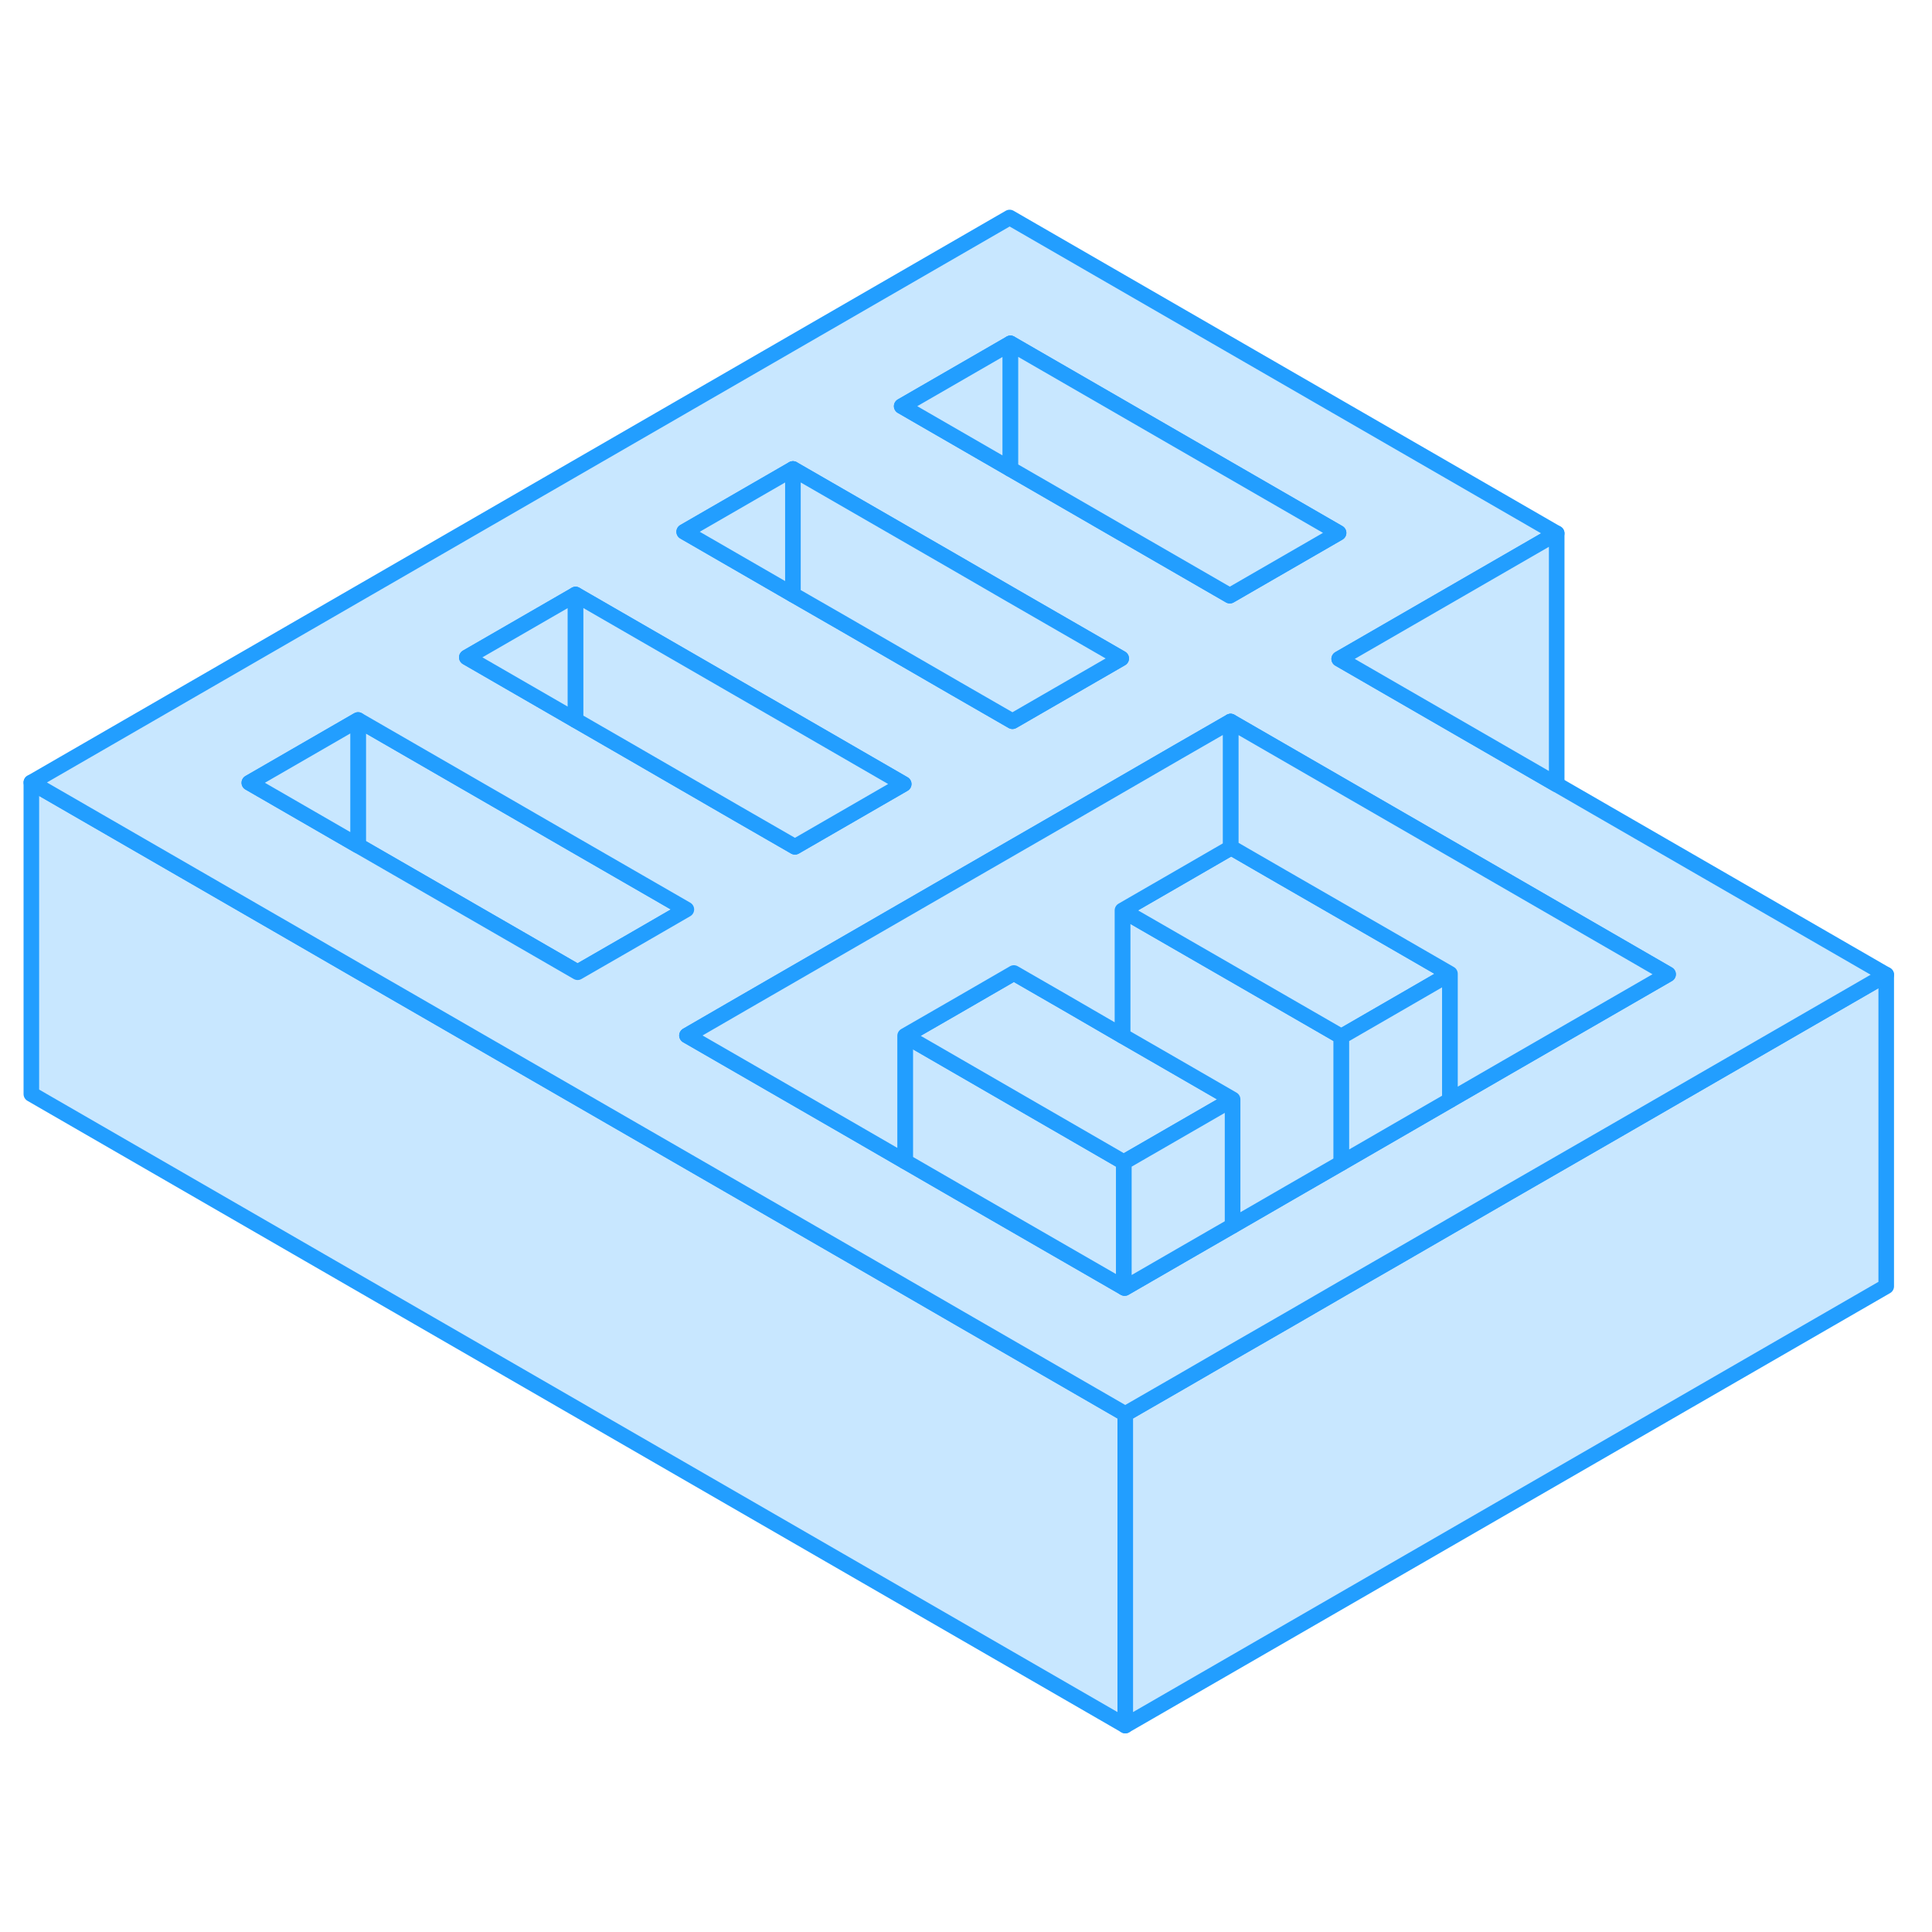 <svg width="48" height="48" viewBox="0 0 124 102" fill="#c8e7ff" xmlns="http://www.w3.org/2000/svg" stroke-width="1px" stroke-linecap="round" stroke-linejoin="round"><path d="M44.052 47.37L40.682 49.32L37.072 51.4L33.332 49.24L26.312 45.19L22.982 43.27V35.21L33.292 41.16L36.942 43.27L44.052 47.37Z" stroke="#229EFF" stroke-linejoin="round"/><path d="M72.222 79.75V99.75L2.012 59.22V39.22L19.332 49.22L22.982 51.33L54.442 69.48L58.092 71.59L61.462 73.54L72.132 79.7L72.222 79.75Z" stroke="#229EFF" stroke-linejoin="round"/><path d="M121.062 51.56V71.56L72.222 99.75V79.75L75.832 77.67L79.112 75.77L82.812 73.64L86.092 71.74L89.792 69.61L93.062 67.72L96.762 65.58L103.742 61.56L121.062 51.56Z" stroke="#229EFF" stroke-linejoin="round"/><path d="M99.912 39.35L85.952 31.29L99.912 23.23L64.802 2.96L2.012 39.22L19.332 49.22L22.982 51.33L54.442 69.48L58.092 71.59L61.462 73.54L72.132 79.7L72.222 79.75L75.832 77.67L79.112 75.77L82.812 73.64L86.092 71.74L89.792 69.61L93.062 67.72L96.762 65.58L103.742 61.56L121.062 51.56L99.912 39.35ZM64.852 11.04L85.912 23.2L78.932 27.23L64.852 19.1L57.872 15.07L64.852 11.04ZM50.892 19.1L61.192 25.04L64.852 27.16L71.962 31.26L68.602 33.2L64.982 35.29L61.232 33.13L54.212 29.07L50.892 27.16L43.912 23.13L50.892 19.1ZM36.942 27.16L47.232 33.1L50.892 35.21L58.002 39.32L54.642 41.26L51.022 43.35L47.272 41.19L40.252 37.13L36.942 35.22L29.962 31.19L36.942 27.16ZM40.682 49.32L37.072 51.4L33.332 49.24L26.312 45.19L22.982 43.27L16.002 39.24L22.982 35.21L33.292 41.16L36.942 43.27L44.052 47.37L40.682 49.32ZM96.712 57.5L93.062 59.61L89.742 61.53L86.092 63.64L82.762 65.56L79.112 67.67L75.782 69.59L72.182 71.67L72.132 71.64L61.412 65.46L58.092 63.54L54.392 61.4L44.092 55.46L47.702 53.37L54.682 49.34L61.662 45.31L68.632 41.29L75.612 37.25L78.982 35.31L96.302 45.31L107.062 51.53L96.712 57.5Z" stroke="#229EFF" stroke-linejoin="round"/><path d="M72.132 63.59V71.64L61.412 65.46L58.092 63.54V55.48L68.392 61.43L72.042 63.54L72.132 63.59Z" stroke="#229EFF" stroke-linejoin="round"/><path d="M79.112 59.56L72.132 63.59L72.042 63.54L68.392 61.43L58.092 55.48L61.702 53.4L65.072 51.45L68.352 53.34L72.042 55.48L75.372 57.4L79.112 59.56Z" stroke="#229EFF" stroke-linejoin="round"/><path d="M79.112 59.56V67.67L75.782 69.59L72.182 71.67L72.132 71.64V63.59L79.112 59.56Z" stroke="#229EFF" stroke-linejoin="round"/><path d="M86.092 55.53V63.64L82.762 65.56L79.112 67.67V59.56L75.372 57.4L72.042 55.48V47.43L78.982 51.43L86.092 55.53Z" stroke="#229EFF" stroke-linejoin="round"/><path d="M93.062 51.5L89.692 53.45L86.092 55.53L78.982 51.43L72.042 47.43L75.662 45.34L78.982 43.42L79.022 43.4L82.292 45.29L89.322 49.34L93.062 51.5Z" stroke="#229EFF" stroke-linejoin="round"/><path d="M93.062 51.5V59.61L89.742 61.53L86.092 63.64V55.53L89.692 53.45L93.062 51.5Z" stroke="#229EFF" stroke-linejoin="round"/><path d="M107.062 51.53L96.712 57.5L93.062 59.61V51.5L89.322 49.34L82.292 45.29L79.022 43.4L78.982 43.42V35.31L96.302 45.31L107.062 51.53Z" stroke="#229EFF" stroke-linejoin="round"/><path d="M78.982 35.31V43.42L75.662 45.34L72.042 47.43V55.48L68.352 53.34L65.072 51.45L61.702 53.4L58.092 55.48V63.54L54.392 61.4L44.092 55.46L47.702 53.37L54.682 49.34L61.662 45.31L68.632 41.29L75.612 37.25L78.982 35.31Z" stroke="#229EFF" stroke-linejoin="round"/><path d="M22.982 35.21V43.27L16.002 39.24L22.982 35.21Z" stroke="#229EFF" stroke-linejoin="round"/><path d="M36.942 27.16V35.22L29.962 31.19L36.942 27.16Z" stroke="#229EFF" stroke-linejoin="round"/><path d="M50.892 19.1V27.16L43.912 23.13L50.892 19.1Z" stroke="#229EFF" stroke-linejoin="round"/><path d="M64.852 11.04V19.1L57.872 15.07L64.852 11.04Z" stroke="#229EFF" stroke-linejoin="round"/><path d="M85.912 23.2L78.932 27.23L64.852 19.1V11.04L85.912 23.2Z" stroke="#229EFF" stroke-linejoin="round"/><path d="M71.962 31.26L68.602 33.2L64.982 35.29L61.232 33.13L54.212 29.07L50.892 27.16V19.1L61.192 25.04L64.852 27.16L71.962 31.26Z" stroke="#229EFF" stroke-linejoin="round"/><path d="M58.002 39.32L54.642 41.26L51.022 43.35L47.272 41.19L40.252 37.13L36.942 35.22V27.16L47.232 33.1L50.892 35.21L58.002 39.32Z" stroke="#229EFF" stroke-linejoin="round"/><path d="M99.912 23.23V39.35L85.952 31.29L99.912 23.23Z" stroke="#229EFF" stroke-linejoin="round"/></svg>